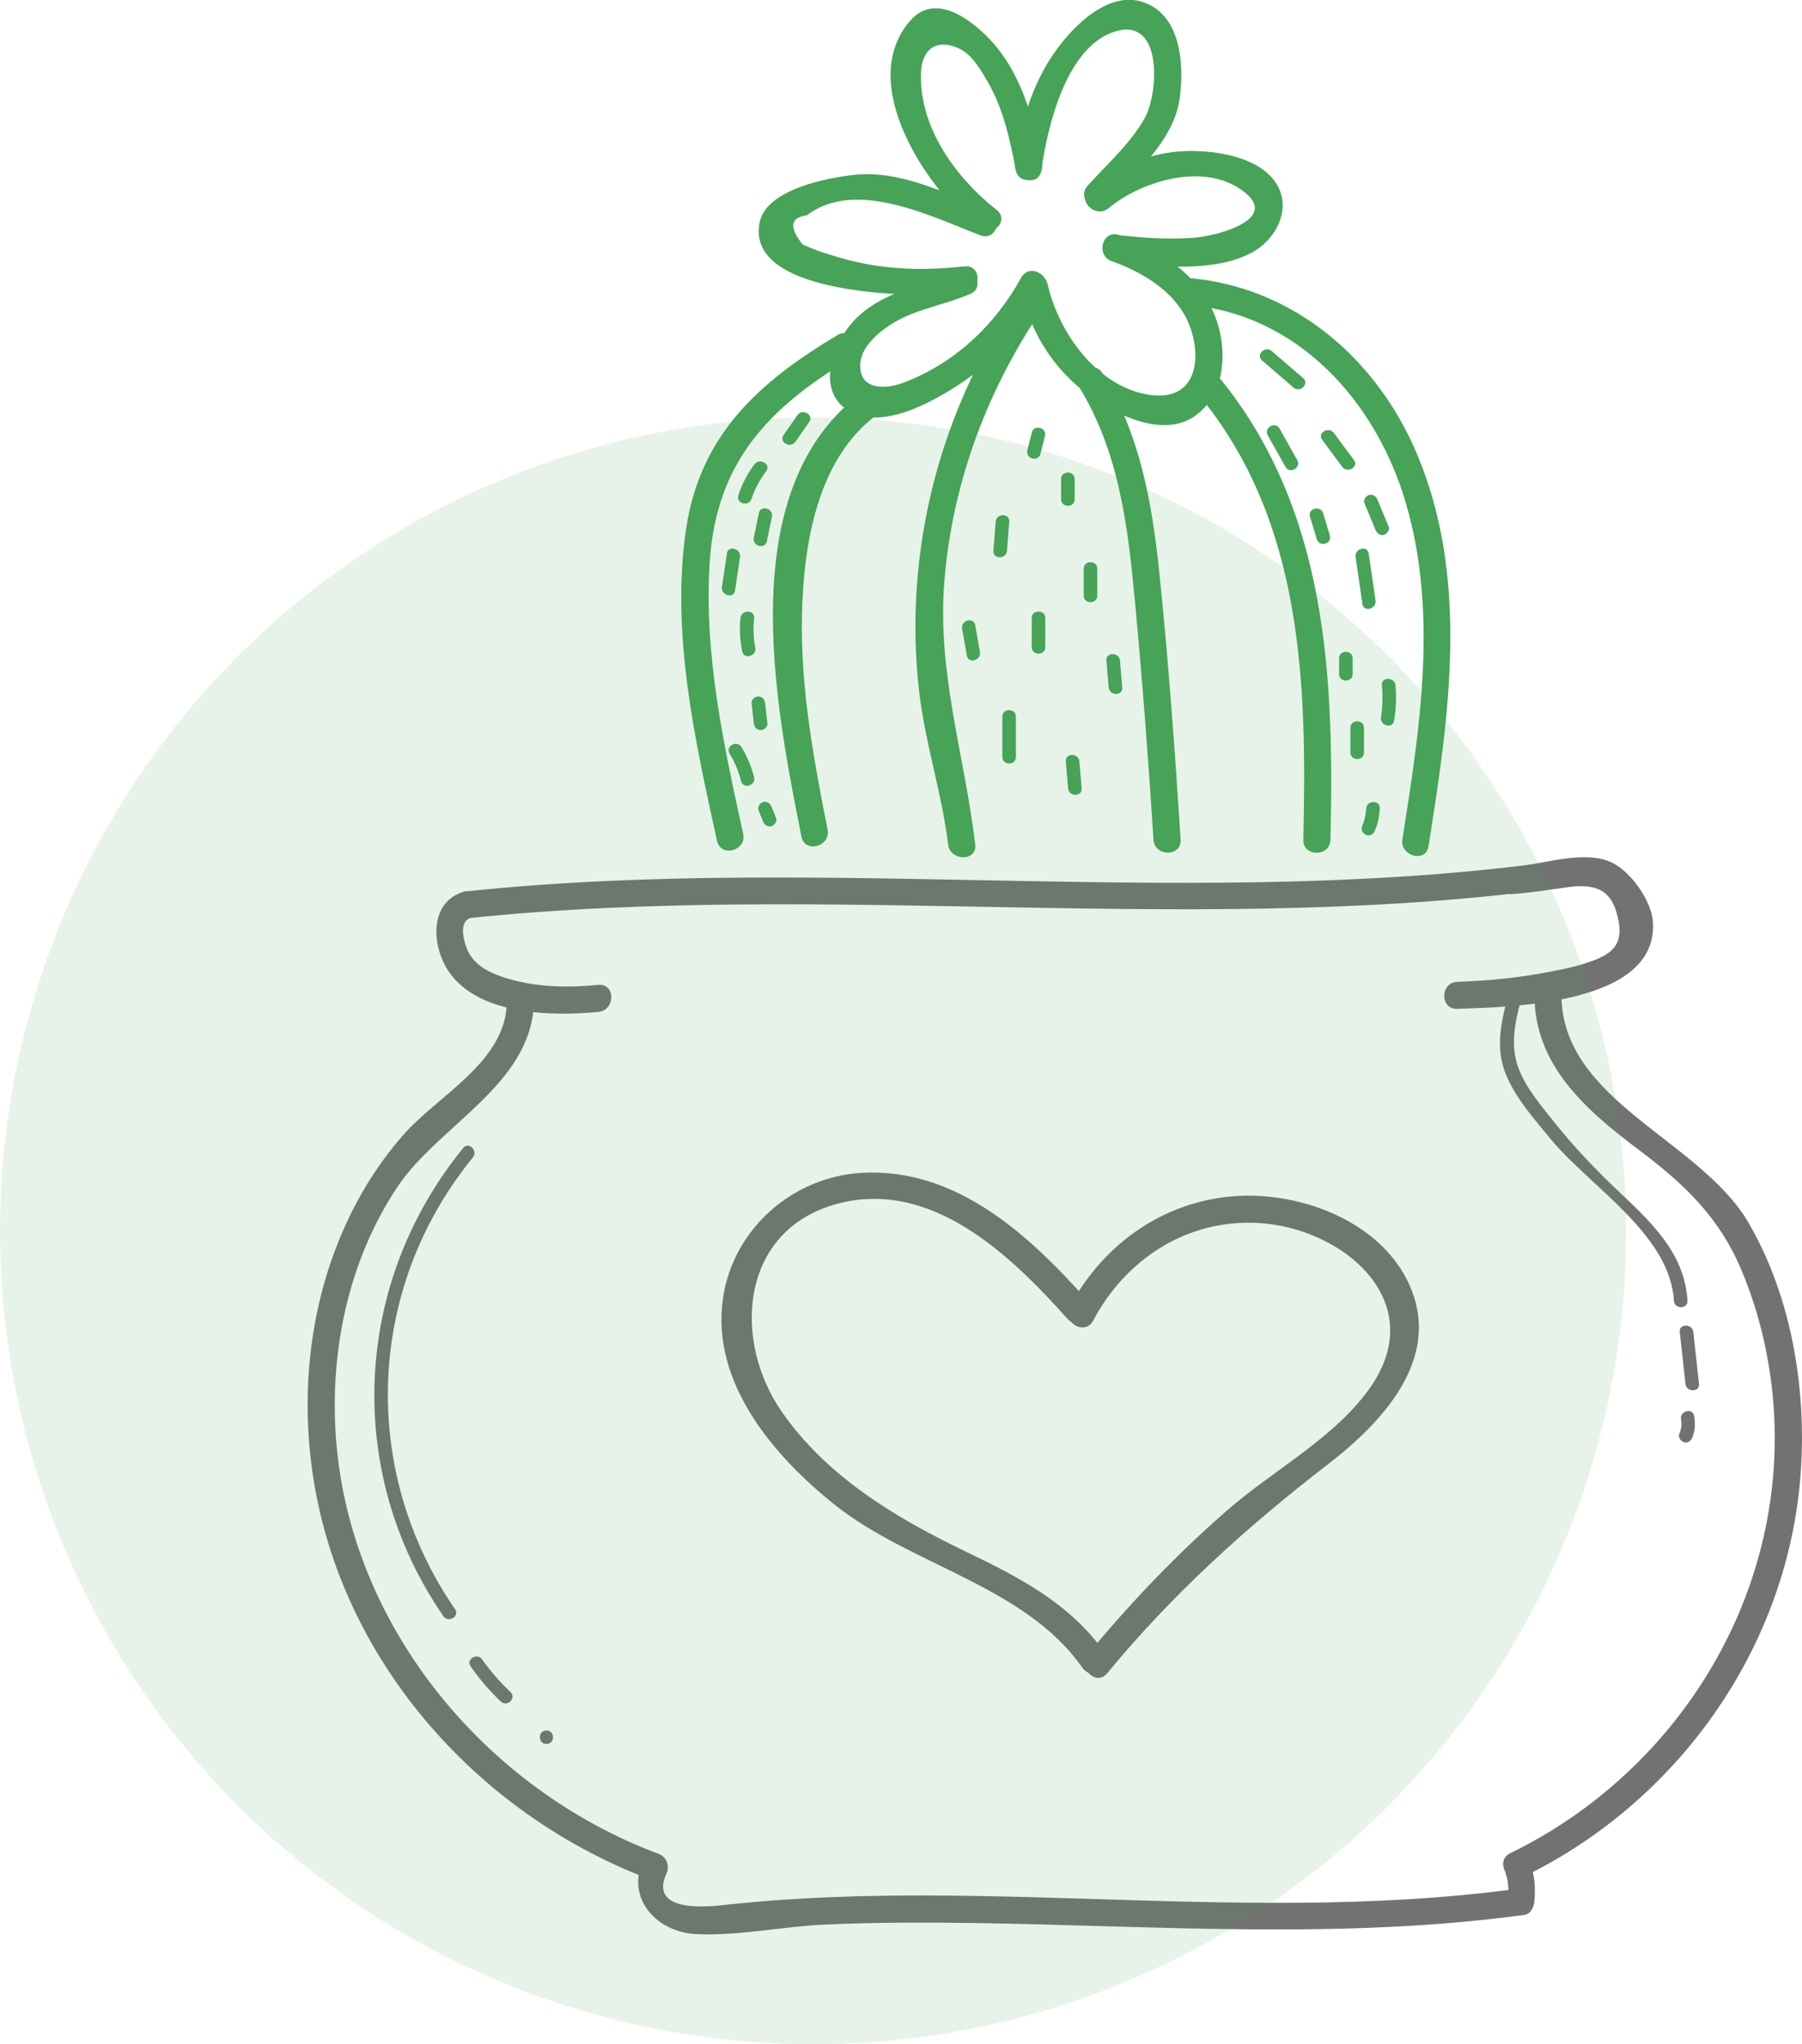 <svg width="82" height="93" viewBox="0 0 82 93" fill="none" xmlns="http://www.w3.org/2000/svg">
<g clip-path="url(#clip0_101_251)">
<path d="M21.249 41.777C38.022 40.024 54.938 42.714 71.67 40.29C72.451 40.175 72.118 38.992 71.341 39.106C54.728 41.51 37.906 38.807 21.249 40.548C20.467 40.63 20.459 41.858 21.249 41.777Z" fill="#727272"/>
<path d="M21.084 40.573C19.447 41.08 19.653 43.21 20.521 44.34C21.944 46.191 25.141 46.232 27.226 46.036C28.012 45.962 28.016 44.733 27.226 44.807C25.877 44.934 24.478 44.922 23.166 44.537C22.483 44.336 21.763 44.054 21.372 43.415C21.171 43.083 20.784 41.953 21.413 41.76C22.17 41.523 21.845 40.335 21.084 40.573Z" fill="#727272"/>
<path d="M68.782 40.675C69.65 40.622 70.489 40.474 71.353 40.36C72.723 40.175 73.427 40.544 73.665 41.977C73.862 43.169 73.11 43.517 72.048 43.853C71.546 44.013 71.02 44.111 70.501 44.213C69.115 44.483 67.725 44.619 66.313 44.668C65.523 44.697 65.519 45.925 66.313 45.896C68.72 45.81 75.479 45.72 75.216 41.932C75.15 40.986 74.233 39.68 73.373 39.254C72.089 38.615 70.09 39.364 68.778 39.446C67.992 39.495 67.988 40.724 68.782 40.675Z" fill="#727272"/>
<path d="M23.055 45.773C22.886 48.374 19.924 49.844 18.353 51.63C17.118 53.034 16.148 54.652 15.444 56.376C13.93 60.07 13.642 64.21 14.411 68.105C15.995 76.095 22.059 82.688 29.633 85.518C30.378 85.797 30.699 84.609 29.962 84.335C22.096 81.394 15.983 74.027 15.3 65.578C14.975 61.565 15.827 57.388 18.077 54.009C19.945 51.208 24.055 49.414 24.289 45.773C24.338 44.987 23.104 44.987 23.055 45.773Z" fill="#727272"/>
<path d="M69.823 45.249C69.823 48.48 72.18 50.508 74.578 52.314C76.639 53.862 78.236 55.369 79.252 57.797C80.136 59.906 80.626 62.183 80.737 64.464C81.14 72.856 76.245 80.645 68.72 84.31C68.008 84.658 68.63 85.719 69.341 85.371C76.331 81.968 81.26 75.051 81.918 67.302C82.251 63.383 81.568 59.067 79.569 55.631C77.368 51.843 71.057 50.106 71.053 45.249C71.057 44.459 69.823 44.459 69.823 45.249Z" fill="#727272"/>
<path d="M29.267 84.617C28.469 86.382 29.901 87.906 31.678 87.988C33.607 88.082 35.644 87.635 37.577 87.553C39.819 87.455 42.061 87.451 44.304 87.484C52.671 87.611 61.035 88.246 69.366 87.115C69.65 87.079 69.794 86.767 69.819 86.522C69.884 85.834 69.827 85.326 69.625 84.679C69.391 83.925 68.202 84.249 68.436 85.006C68.646 85.502 68.695 86.01 68.584 86.522C68.737 86.325 68.885 86.128 69.037 85.928C62.541 86.808 55.987 86.587 49.454 86.382C46.286 86.284 43.115 86.194 39.947 86.247C38.499 86.272 37.051 86.329 35.602 86.427C34.813 86.481 34.027 86.554 33.241 86.632C32.661 86.689 29.444 87.185 30.328 85.227C30.653 84.519 29.592 83.897 29.267 84.617Z" fill="#727272"/>
<path d="M21.08 52.224C16.053 58.379 15.662 66.971 20.175 73.523C20.397 73.847 20.932 73.54 20.71 73.212C16.361 66.901 16.662 58.604 21.52 52.654C21.763 52.355 21.331 51.916 21.08 52.224Z" fill="#727272"/>
<path d="M21.413 75.804C21.817 76.386 22.277 76.922 22.792 77.409C23.079 77.68 23.516 77.25 23.228 76.975C22.75 76.525 22.323 76.034 21.944 75.497C21.722 75.174 21.187 75.477 21.413 75.804Z" fill="#727272"/>
<path d="M24.865 79.338C25.264 79.338 25.264 78.724 24.865 78.724C24.466 78.724 24.466 79.338 24.865 79.338Z" fill="#727272"/>
<path d="M68.63 45.282C68.313 46.462 68.041 47.649 68.506 48.829C68.938 49.922 69.814 50.909 70.559 51.814C72.344 53.976 75.998 56.159 76.171 59.173C76.191 59.566 76.808 59.571 76.788 59.173C76.66 56.917 74.99 55.471 73.451 54.005C72.46 53.059 71.526 52.056 70.67 50.983C70.094 50.258 69.444 49.492 69.111 48.62C68.704 47.559 68.938 46.515 69.222 45.45C69.325 45.065 68.728 44.901 68.63 45.282Z" fill="#727272"/>
<path d="M76.438 60.599C76.524 61.385 76.611 62.171 76.697 62.957C76.738 63.346 77.359 63.351 77.314 62.957C77.228 62.171 77.141 61.385 77.055 60.599C77.014 60.209 76.397 60.205 76.438 60.599Z" fill="#727272"/>
<path d="M76.496 64.575C76.541 64.804 76.504 65.021 76.417 65.234C76.356 65.39 76.487 65.57 76.631 65.611C76.808 65.66 76.948 65.55 77.01 65.398C77.137 65.079 77.154 64.747 77.088 64.411C77.018 64.026 76.421 64.19 76.496 64.575Z" fill="#727272"/>
<path d="M49.742 60.082C51.215 57.298 53.988 55.475 57.209 55.635C61.043 55.823 65.075 59.145 62.389 63.068C60.813 65.365 57.983 66.852 55.897 68.662C53.581 70.673 51.462 72.888 49.508 75.255C49.006 75.862 49.874 76.734 50.38 76.124C53.358 72.516 56.728 69.465 60.43 66.614C62.903 64.706 65.639 61.811 64.137 58.457C62.895 55.68 59.464 54.316 56.572 54.398C53.165 54.496 50.244 56.495 48.673 59.46C48.306 60.16 49.372 60.783 49.742 60.082Z" fill="#727272"/>
<path d="M49.45 59.128C46.813 56.176 43.522 53.133 39.252 53.354C36.084 53.518 33.356 55.909 32.9 59.059C32.336 62.896 35.216 66.262 38.022 68.486C41.469 71.218 46.669 72.164 49.249 75.866C49.697 76.513 50.767 75.898 50.314 75.247C48.706 72.938 46.365 71.75 43.88 70.554C40.72 69.035 37.606 67.155 35.574 64.223C33.307 60.959 33.681 55.967 38.075 54.771C42.374 53.604 45.994 57.109 48.574 59.996C49.105 60.59 49.977 59.718 49.45 59.128Z" fill="#727272"/>
</g>
<g clip-path="url(#clip1_101_251)">
<path d="M46.472 12.629C45.283 14.782 43.469 16.507 41.141 17.4C40.231 17.751 39.034 17.73 39.154 16.487C39.228 15.712 40.067 15.039 40.676 14.676C41.712 14.056 43.041 13.852 44.156 13.371C44.88 13.057 44.255 12.001 43.535 12.315C41.544 13.175 39.363 13.379 38.232 15.467C37.627 16.584 37.43 18.138 38.791 18.774C40.268 19.463 42.3 18.35 43.526 17.567C45.23 16.483 46.566 15.002 47.533 13.245C47.92 12.556 46.855 11.936 46.472 12.629Z" fill="#46A358"/>
<path d="M43.897 12.119C42.399 12.282 40.914 12.29 39.429 12.013C38.886 11.911 38.347 11.773 37.821 11.605C37.376 11.475 36.949 11.316 36.525 11.124C35.895 10.333 35.957 9.893 36.718 9.795C38.948 8.09 42.432 9.88 44.621 10.708C45.365 10.989 45.686 9.807 44.95 9.53C43.045 8.808 40.955 7.723 38.861 7.956C37.66 8.086 34.892 8.604 34.571 10.101C33.83 13.567 42.107 13.542 43.897 13.347C44.678 13.257 44.687 12.034 43.897 12.119Z" fill="#46A358"/>
<path d="M45.353 9.55C43.481 8.078 41.819 5.786 41.91 3.303C41.951 2.198 42.658 1.729 43.683 2.226C44.246 2.5 44.637 3.197 44.946 3.723C45.661 4.954 45.962 6.361 46.225 7.744C46.373 8.514 47.562 8.188 47.414 7.417C47.019 5.354 46.456 3.205 44.917 1.664C44.008 0.754 42.494 -0.29 41.424 0.934C38.923 3.792 42.198 8.616 44.481 10.415C45.098 10.9 45.978 10.039 45.353 9.55Z" fill="#46A358"/>
<path d="M47.385 7.756C47.657 5.79 48.521 2.051 50.8 1.415C52.918 0.828 52.708 4.204 52.116 5.322C51.52 6.447 50.347 7.503 49.495 8.445C48.969 9.028 49.837 9.897 50.368 9.31C51.589 7.956 53.416 6.402 53.679 4.498C53.885 3.022 53.774 0.791 52.133 0.139C50.635 -0.457 49.154 0.897 48.303 1.961C47.048 3.527 46.464 5.468 46.192 7.422C46.085 8.2 47.274 8.535 47.385 7.756Z" fill="#46A358"/>
<path d="M50.454 9.465C51.89 8.274 54.556 7.446 56.308 8.519C58.579 9.913 55.362 10.749 54.3 10.819C53.165 10.896 52.03 10.827 50.902 10.696C50.117 10.607 50.121 11.83 50.902 11.919C52.745 12.132 55.234 12.405 56.95 11.499C58.015 10.937 58.78 9.575 58.126 8.429C57.394 7.144 55.333 6.835 53.996 6.871C52.338 6.92 50.845 7.556 49.586 8.6C48.973 9.106 49.849 9.97 50.454 9.465Z" fill="#46A358"/>
<path d="M50.586 11.879C51.857 12.343 53.12 13.045 53.844 14.227C54.749 15.712 54.769 18.444 52.137 17.934C49.821 17.485 48.146 15.047 47.673 12.931C47.5 12.164 46.312 12.486 46.484 13.257C46.904 15.141 47.953 16.805 49.524 17.959C50.758 18.868 52.926 19.953 54.379 18.921C55.872 17.861 55.872 15.667 55.197 14.158C54.399 12.38 52.7 11.348 50.923 10.696C50.166 10.427 49.845 11.609 50.586 11.879Z" fill="#46A358"/>
<path d="M38.105 15.247C34.501 17.4 31.843 19.798 31.214 24.112C30.527 28.797 31.625 33.695 32.629 38.258C32.798 39.029 33.987 38.702 33.818 37.932C32.929 33.895 32.02 29.711 32.296 25.556C32.596 21.025 34.966 18.55 38.722 16.307C39.404 15.899 38.787 14.839 38.105 15.247Z" fill="#46A358"/>
<path d="M54.008 13.864C59.048 14.256 62.614 18.268 63.968 22.864C65.441 27.868 64.618 33.136 63.816 38.176C63.692 38.947 64.881 39.277 65.004 38.502C65.942 32.59 66.885 26.31 64.461 20.609C62.627 16.291 58.817 13.016 54.008 12.641C53.214 12.58 53.218 13.803 54.008 13.864Z" fill="#46A358"/>
<path d="M39.326 17.783C33.3 22.13 35.254 31.958 36.471 38.066C36.623 38.837 37.816 38.511 37.66 37.74C37.023 34.543 36.43 31.309 36.492 28.039C36.554 24.858 37.158 20.85 39.947 18.839C40.585 18.379 39.972 17.318 39.326 17.783Z" fill="#46A358"/>
<path d="M46.093 13.828C43.851 17.249 42.403 21.074 41.877 25.127C41.601 27.252 41.581 29.405 41.836 31.534C42.111 33.858 42.864 36.093 43.144 38.417C43.234 39.188 44.473 39.2 44.378 38.417C43.893 34.359 42.642 30.624 42.971 26.473C43.312 22.163 44.794 18.061 47.163 14.444C47.591 13.783 46.525 13.171 46.093 13.828Z" fill="#46A358"/>
<path d="M49.109 17.608C50.948 20.617 51.334 24.022 51.655 27.46C51.989 31.036 52.26 34.616 52.49 38.201C52.54 38.984 53.774 38.988 53.724 38.201C53.465 34.143 53.173 30.086 52.754 26.041C52.425 22.864 51.869 19.753 50.174 16.988C49.763 16.319 48.693 16.931 49.109 17.608Z" fill="#46A358"/>
<path d="M54.724 18.179C59.319 23.908 59.471 31.224 59.307 38.205C59.29 38.992 60.525 38.992 60.541 38.205C60.714 30.84 60.418 23.329 55.596 17.314C55.103 16.699 54.235 17.571 54.724 18.179Z" fill="#46A358"/>
<path d="M46.953 19.671C46.883 19.945 46.818 20.214 46.748 20.487C46.653 20.87 47.245 21.033 47.344 20.65C47.414 20.377 47.48 20.108 47.55 19.834C47.644 19.455 47.052 19.292 46.953 19.671Z" fill="#46A358"/>
<path d="M48.286 21.796C48.286 22.102 48.286 22.407 48.286 22.713C48.286 23.109 48.903 23.109 48.903 22.713C48.903 22.407 48.903 22.102 48.903 21.796C48.903 21.4 48.286 21.4 48.286 21.796Z" fill="#46A358"/>
<path d="M45.308 23.733C45.275 24.173 45.238 24.618 45.205 25.058C45.176 25.45 45.793 25.45 45.822 25.058C45.855 24.618 45.892 24.173 45.925 23.733C45.954 23.341 45.337 23.341 45.308 23.733Z" fill="#46A358"/>
<path d="M49.315 25.873C49.315 26.281 49.315 26.689 49.315 27.097C49.315 27.492 49.932 27.492 49.932 27.097C49.932 26.689 49.932 26.281 49.932 25.873C49.932 25.478 49.315 25.478 49.315 25.873Z" fill="#46A358"/>
<path d="M46.949 28.116C46.949 28.557 46.949 29.001 46.949 29.442C46.949 29.837 47.566 29.837 47.566 29.442C47.566 29.001 47.566 28.557 47.566 28.116C47.566 27.721 46.949 27.721 46.949 28.116Z" fill="#46A358"/>
<path d="M45.612 32.602C45.612 33.214 45.612 33.825 45.612 34.437C45.612 34.832 46.229 34.832 46.229 34.437C46.229 33.825 46.229 33.214 46.229 32.602C46.229 32.206 45.612 32.206 45.612 32.602Z" fill="#46A358"/>
<path d="M43.782 28.602C43.851 29.009 43.925 29.417 43.995 29.825C44.061 30.212 44.658 30.049 44.592 29.662C44.522 29.254 44.448 28.846 44.378 28.439C44.308 28.055 43.712 28.218 43.782 28.602Z" fill="#46A358"/>
<path d="M48.5 34.641C48.533 35.049 48.57 35.456 48.603 35.864C48.636 36.256 49.253 36.256 49.22 35.864C49.187 35.456 49.15 35.049 49.117 34.641C49.084 34.249 48.463 34.245 48.5 34.641Z" fill="#46A358"/>
<path d="M50.347 30.053C50.38 30.461 50.417 30.869 50.45 31.277C50.483 31.664 51.1 31.668 51.067 31.277C51.034 30.869 50.997 30.461 50.964 30.053C50.931 29.662 50.314 29.658 50.347 30.053Z" fill="#46A358"/>
<path d="M57.431 16.401C57.908 16.813 58.385 17.225 58.863 17.633C59.163 17.889 59.599 17.457 59.299 17.2C58.822 16.788 58.344 16.377 57.867 15.969C57.571 15.712 57.131 16.14 57.431 16.401Z" fill="#46A358"/>
<path d="M57.69 19.806C57.958 20.283 58.229 20.764 58.496 21.241C58.69 21.584 59.225 21.278 59.031 20.931C58.764 20.454 58.492 19.973 58.225 19.496C58.028 19.153 57.497 19.463 57.69 19.806Z" fill="#46A358"/>
<path d="M60.163 20.006C60.467 20.417 60.771 20.829 61.076 21.237C61.306 21.551 61.845 21.245 61.611 20.927C61.306 20.515 61.002 20.103 60.697 19.696C60.463 19.386 59.928 19.688 60.163 20.006Z" fill="#46A358"/>
<path d="M61.685 25.339C61.788 26.053 61.894 26.767 61.997 27.48C62.055 27.868 62.647 27.704 62.594 27.317C62.491 26.604 62.384 25.89 62.281 25.176C62.219 24.789 61.627 24.956 61.685 25.339Z" fill="#46A358"/>
<path d="M59.611 23.509C59.714 23.847 59.817 24.189 59.92 24.528C60.035 24.903 60.627 24.744 60.516 24.365C60.413 24.026 60.311 23.684 60.208 23.345C60.093 22.97 59.496 23.129 59.611 23.509Z" fill="#46A358"/>
<path d="M62.882 31.175C62.927 31.66 62.919 32.145 62.841 32.626C62.779 33.01 63.371 33.177 63.437 32.789C63.523 32.251 63.552 31.717 63.503 31.175C63.462 30.787 62.845 30.783 62.882 31.175Z" fill="#46A358"/>
<path d="M61.45 33.112C61.45 33.487 61.45 33.858 61.45 34.233C61.45 34.629 62.067 34.629 62.067 34.233C62.067 33.858 62.067 33.487 62.067 33.112C62.067 32.716 61.45 32.716 61.45 33.112Z" fill="#46A358"/>
<path d="M62.088 22.893C62.257 23.301 62.429 23.708 62.598 24.116C62.664 24.271 62.804 24.377 62.976 24.328C63.12 24.291 63.256 24.104 63.19 23.953C63.022 23.545 62.849 23.137 62.68 22.73C62.614 22.575 62.474 22.469 62.302 22.518C62.158 22.554 62.026 22.742 62.088 22.893Z" fill="#46A358"/>
<path d="M60.936 29.951C60.936 30.188 60.936 30.428 60.936 30.665C60.936 31.061 61.553 31.061 61.553 30.665C61.553 30.428 61.553 30.188 61.553 29.951C61.553 29.556 60.936 29.556 60.936 29.951Z" fill="#46A358"/>
<path d="M62.17 36.782C62.154 37.071 62.084 37.349 61.977 37.618C61.915 37.773 62.047 37.952 62.191 37.993C62.367 38.042 62.507 37.932 62.569 37.781C62.701 37.459 62.767 37.128 62.787 36.782C62.812 36.386 62.195 36.39 62.17 36.782Z" fill="#46A358"/>
<path d="M36.29 18.884C36.081 19.186 35.871 19.488 35.657 19.79C35.431 20.116 35.965 20.422 36.192 20.099C36.401 19.798 36.611 19.496 36.825 19.194C37.047 18.868 36.512 18.562 36.29 18.884Z" fill="#46A358"/>
<path d="M34.53 23.345C34.451 23.716 34.377 24.087 34.299 24.463C34.221 24.846 34.813 25.013 34.896 24.626C34.974 24.255 35.048 23.884 35.126 23.508C35.204 23.125 34.608 22.962 34.53 23.345Z" fill="#46A358"/>
<path d="M34.332 21.123C34.007 21.551 33.764 22.024 33.6 22.534C33.477 22.909 34.073 23.068 34.196 22.697C34.349 22.236 34.575 21.82 34.867 21.433C35.105 21.115 34.567 20.813 34.332 21.123Z" fill="#46A358"/>
<path d="M33.077 25.18C33.003 25.69 32.925 26.196 32.851 26.705C32.794 27.089 33.39 27.256 33.448 26.869C33.522 26.359 33.6 25.853 33.674 25.343C33.731 24.956 33.135 24.789 33.077 25.18Z" fill="#46A358"/>
<path d="M33.694 28.116C33.641 28.626 33.674 29.128 33.773 29.629C33.847 30.017 34.443 29.853 34.369 29.466C34.283 29.017 34.266 28.569 34.316 28.116C34.349 27.725 33.732 27.729 33.694 28.116Z" fill="#46A358"/>
<path d="M34.2 31.99C34.233 32.296 34.27 32.602 34.303 32.908C34.32 33.071 34.431 33.214 34.612 33.214C34.764 33.214 34.941 33.075 34.92 32.908C34.888 32.602 34.85 32.296 34.818 31.99C34.801 31.827 34.69 31.684 34.509 31.684C34.357 31.684 34.184 31.823 34.2 31.99Z" fill="#46A358"/>
<path d="M33.201 34.29C33.439 34.678 33.612 35.085 33.719 35.53C33.814 35.913 34.406 35.75 34.316 35.367C34.196 34.877 33.999 34.413 33.736 33.98C33.526 33.646 32.995 33.956 33.201 34.29Z" fill="#46A358"/>
<path d="M34.517 36.863C34.587 37.035 34.653 37.202 34.723 37.373C34.785 37.524 34.929 37.634 35.101 37.585C35.249 37.544 35.381 37.365 35.315 37.21C35.245 37.039 35.18 36.871 35.11 36.7C35.048 36.549 34.904 36.439 34.731 36.488C34.587 36.525 34.456 36.708 34.517 36.863Z" fill="#46A358"/>
</g>
<circle cx="37" cy="56" r="37" fill="#46A358" fill-opacity="0.13"/>
<defs>
<clipPath id="clip0_101_251">
<rect width="68" height="49" fill="white" transform="translate(14 39)"/>
</clipPath>
<clipPath id="clip1_101_251">
<rect width="35" height="39" fill="white" transform="translate(31)"/>
</clipPath>
</defs>
</svg>
